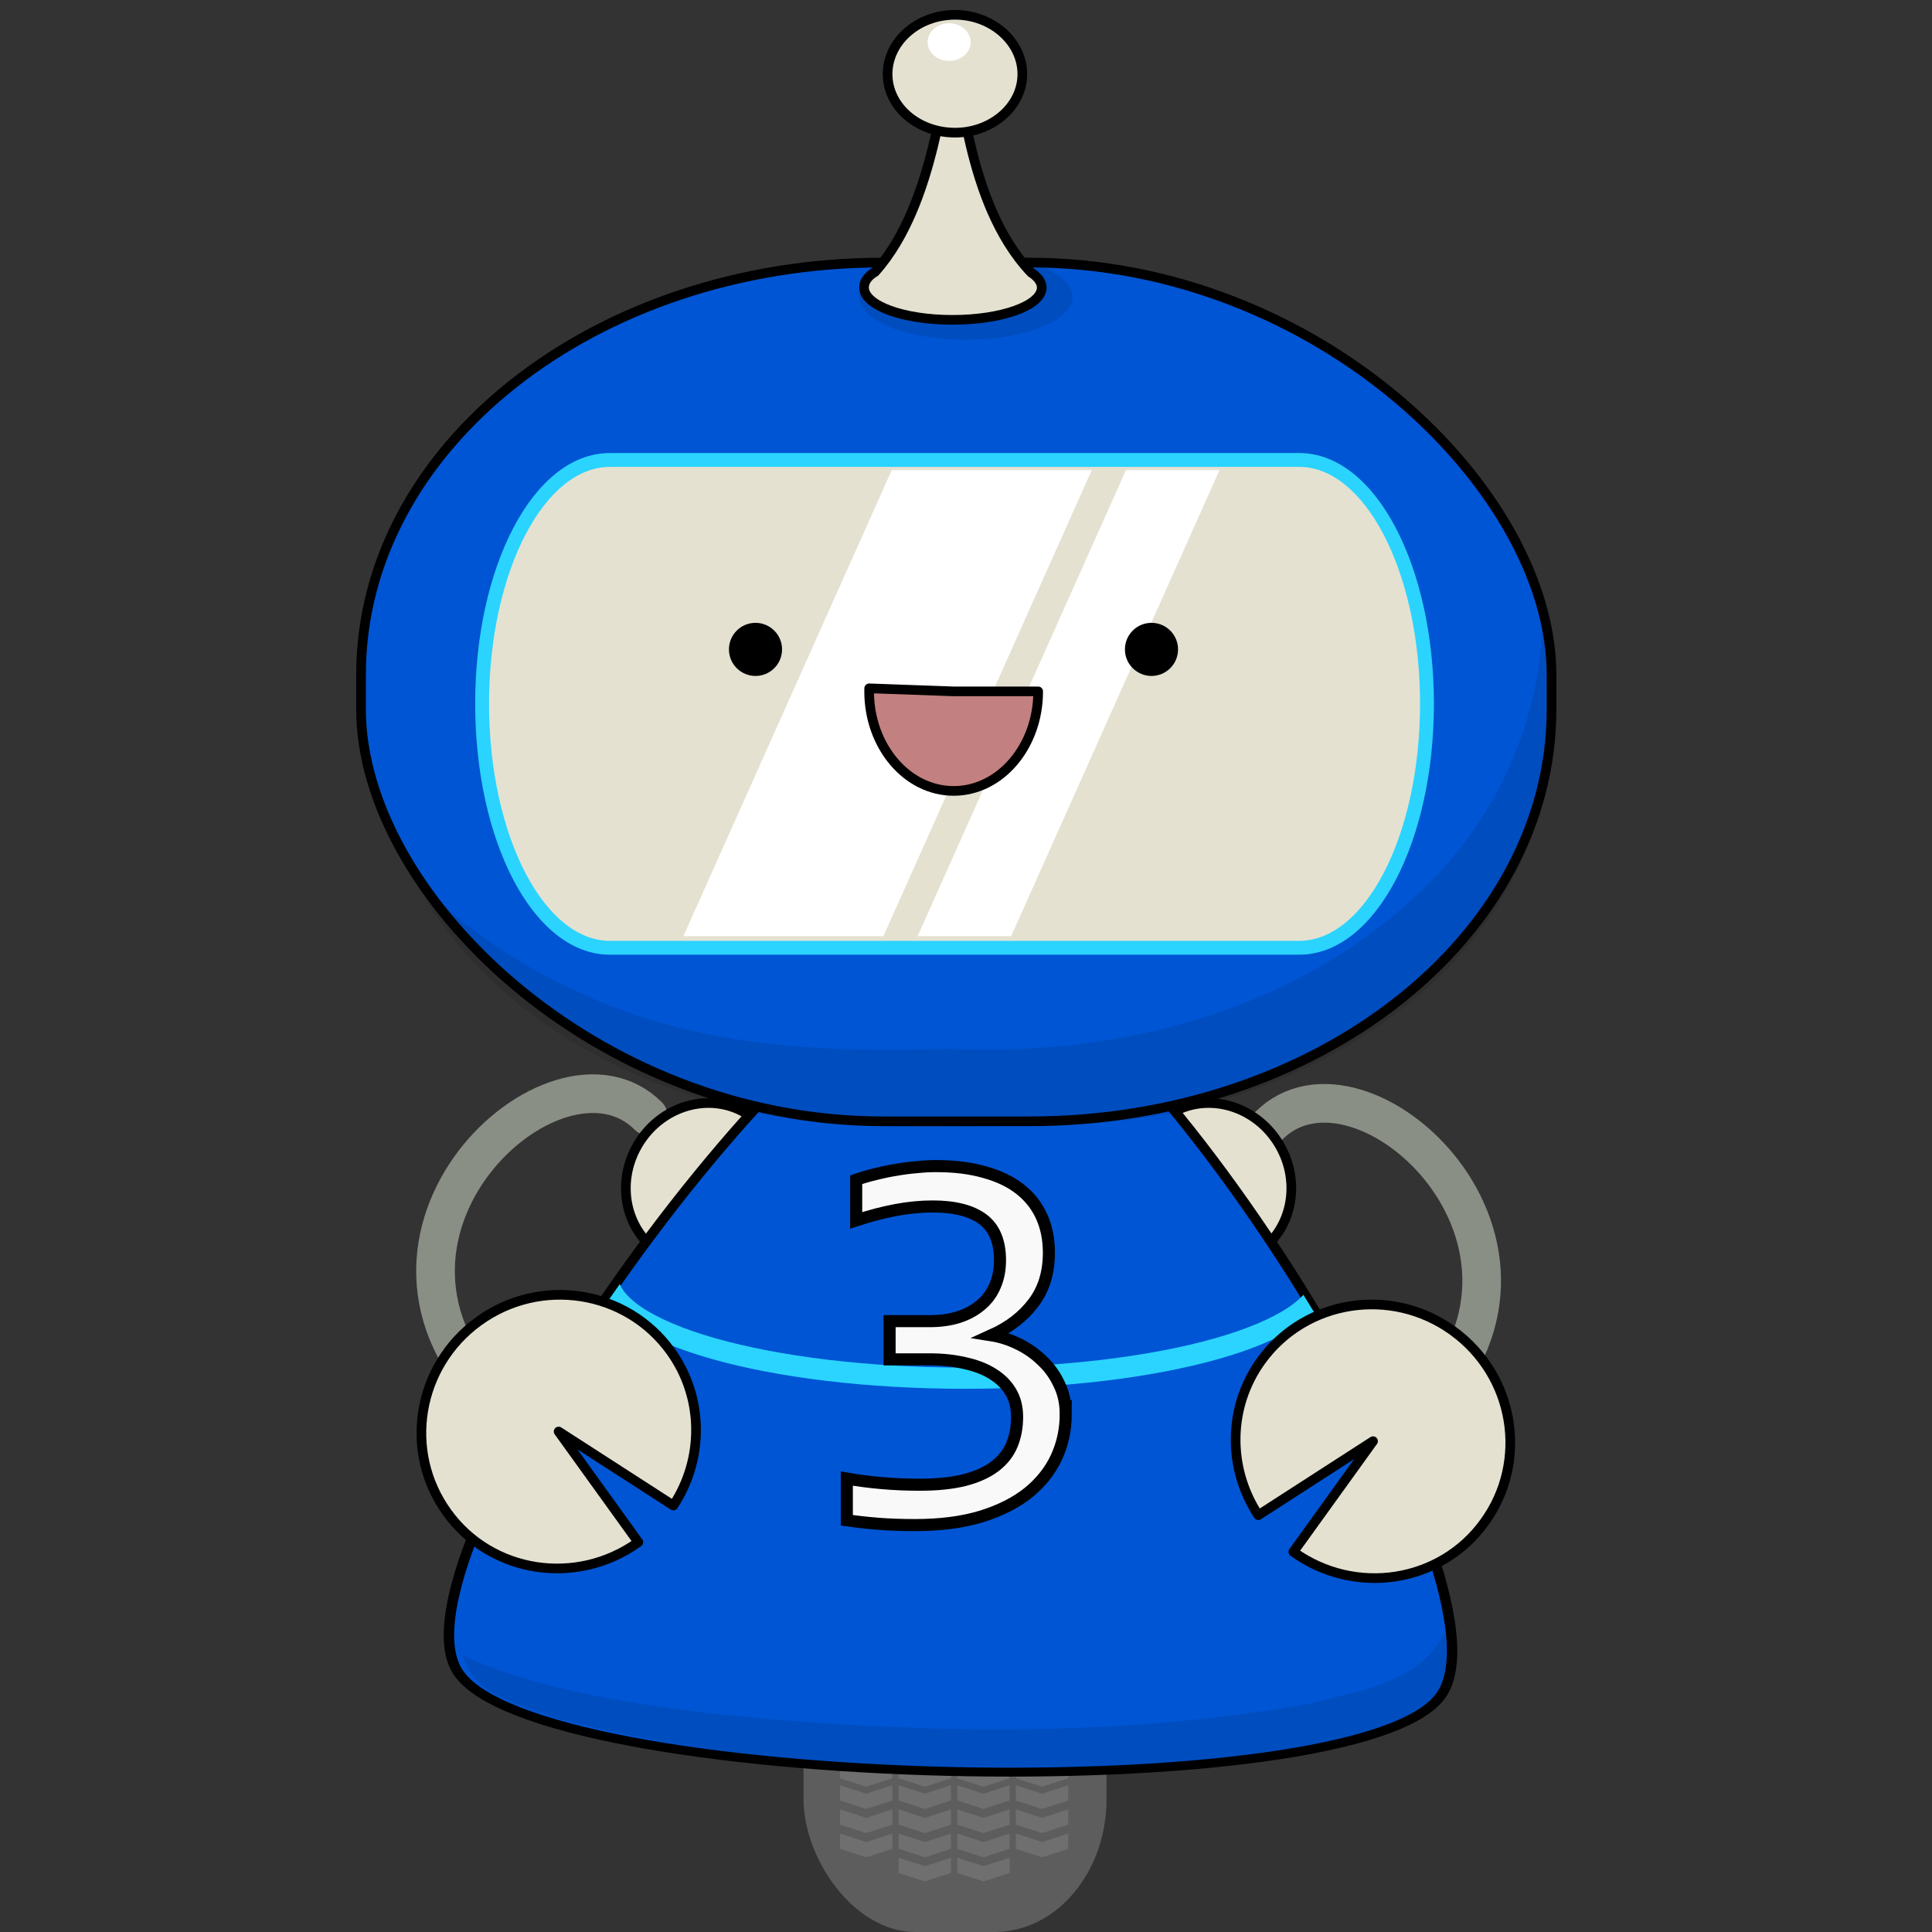 <?xml version="1.0" encoding="UTF-8" standalone="no"?>
<!-- Created with Inkscape (http://www.inkscape.org/) -->

<svg
   xmlns:dc="http://purl.org/dc/elements/1.1/"
   xmlns:cc="http://creativecommons.org/ns#"
   xmlns:rdf="http://www.w3.org/1999/02/22-rdf-syntax-ns#"
   xmlns:svg="http://www.w3.org/2000/svg"
   xmlns="http://www.w3.org/2000/svg"
   xmlns:sodipodi="http://sodipodi.sourceforge.net/DTD/sodipodi-0.dtd"
   xmlns:inkscape="http://www.inkscape.org/namespaces/inkscape"
   width="800"
   height="800"
   id="svg4095"
   version="1.1"
   inkscape:version="0.92.0 r15299"
   sodipodi:docname="front.svg">
  <rect width="100%" height="100%" fill="#333333" stroke="none"/>
  <defs
     id="defs4097" />
  <sodipodi:namedview
     id="base"
     pagecolor="#ffffff"
     bordercolor="#666666"
     borderopacity="1.0"
     inkscape:pageopacity="0.0"
     inkscape:pageshadow="2"
     inkscape:zoom="1"
     inkscape:cx="367.45172"
     inkscape:cy="226.33333"
     inkscape:document-units="px"
     inkscape:current-layer="layer1"
     showgrid="false"
     fit-margin-top="0"
     fit-margin-left="0"
     fit-margin-right="0"
     fit-margin-bottom="0"
     inkscape:window-width="1920"
     inkscape:window-height="1017"
     inkscape:window-x="-8"
     inkscape:window-y="317"
     inkscape:window-maximized="1" />
  <g
     inkscape:label="Layer 1"
     inkscape:groupmode="layer"
     id="layer1"
     transform="translate(-117.736,-132.904)">
    <g
       id="g4604">
      <g
         transform="translate(148)"
         id="g3150">
        <g
           id="g3093">
          <path
             sodipodi:nodetypes="cc"
             inkscape:connector-curvature="0"
             id="path6506-0-1-2-0"
             d="m 238.17,595.009 c -38.246,-38.257 -133.862,50.212 -62.15,119.554"
             style="fill:none;stroke:#8a8f86;stroke-width:16;stroke-linecap:round;stroke-linejoin:round;stroke-miterlimit:4;stroke-dasharray:none;stroke-opacity:1" />
          <ellipse
             ry="57.5"
             rx="61.25"
             cy="1853"
             cx="746.2"
             style="fill:#e5e1d1;fill-opacity:1;fill-rule:evenodd;stroke:#000000;stroke-width:7.22;stroke-linecap:round;stroke-linejoin:round;stroke-miterlimit:4;stroke-dasharray:none;stroke-dashoffset:5;stroke-opacity:1"
             id="path6478-7-2-3-3"
             transform="matrix(-0.281,0.478,0.477,0.281,-412.92,-254.289)" />
          <g
             id="g4247">
            <rect
               style="fill:#5d5d5d;fill-opacity:1;fill-rule:evenodd;stroke:none"
               id="rect3886-2-4-2-7-6-7-3-3-3-2-2-8-9-6-2-8-9-9-0"
               width="125.48"
               height="248.681"
               x="302.454"
               y="684.222"
               rx="46.397"
               ry="55.087" />
            <g
               id="g4037"
               transform="matrix(1.025,0,0,0.793,-953.283,493.216)"
               style="fill:#6f6f6f;fill-opacity:1">
              <path
                 inkscape:connector-curvature="0"
                 id="rect3840"
                 d="m 1239.855,429.407 v 7.95 l 10.549,4.411 v 0.022 l 0.027,-0.011 0.026,0.011 v -0.022 l 10.549,-4.411 v -7.95 l -10.575,4.424 z"
                 style="fill:#6f6f6f;fill-opacity:1;stroke:none" />
              <path
                 inkscape:connector-curvature="0"
                 style="fill:#6f6f6f;fill-opacity:1;stroke:none"
                 d="m 1263.537,429.407 v 7.95 l 10.549,4.411 v 0.022 l 0.027,-0.011 0.026,0.011 v -0.022 l 10.549,-4.411 v -7.95 l -10.575,4.424 z"
                 id="use3847" />
              <path
                 inkscape:connector-curvature="0"
                 style="fill:#6f6f6f;fill-opacity:1;stroke:none"
                 d="m 1287.218,429.407 v 7.95 l 10.549,4.411 v 0.022 l 0.027,-0.011 0.026,0.011 v -0.022 l 10.549,-4.411 v -7.95 l -10.575,4.424 z"
                 id="use3851" />
              <path
                 id="use3853"
                 d="m 1310.9,429.407 v 7.95 l 10.549,4.411 v 0.022 l 0.027,-0.011 0.026,0.011 v -0.022 l 10.549,-4.411 v -7.95 l -10.575,4.424 z"
                 style="fill:#6f6f6f;fill-opacity:1;stroke:none"
                 inkscape:connector-curvature="0" />
              <path
                 style="fill:#6f6f6f;fill-opacity:1;stroke:none"
                 d="m 1239.855,442.019 v 7.95 l 10.549,4.411 v 0.022 l 0.027,-0.011 0.026,0.011 v -0.022 l 10.549,-4.411 v -7.95 l -10.575,4.424 z"
                 id="use3859"
                 inkscape:connector-curvature="0" />
              <path
                 id="use3861"
                 d="m 1263.537,442.019 v 7.95 l 10.549,4.411 v 0.022 l 0.027,-0.011 0.026,0.011 v -0.022 l 10.549,-4.411 v -7.95 l -10.575,4.424 z"
                 style="fill:#6f6f6f;fill-opacity:1;stroke:none"
                 inkscape:connector-curvature="0" />
              <path
                 id="use3863"
                 d="m 1287.218,442.019 v 7.95 l 10.549,4.411 v 0.022 l 0.027,-0.011 0.026,0.011 v -0.022 l 10.549,-4.411 v -7.95 l -10.575,4.424 z"
                 style="fill:#6f6f6f;fill-opacity:1;stroke:none"
                 inkscape:connector-curvature="0" />
              <path
                 inkscape:connector-curvature="0"
                 style="fill:#6f6f6f;fill-opacity:1;stroke:none"
                 d="m 1310.9,442.019 v 7.95 l 10.549,4.411 v 0.022 l 0.027,-0.011 0.026,0.011 v -0.022 l 10.549,-4.411 v -7.95 l -10.575,4.424 z"
                 id="use3865" />
              <path
                 style="fill:#6f6f6f;fill-opacity:1;stroke:none"
                 d="m 1239.855,454.631 v 7.95 l 10.549,4.411 v 0.022 l 0.027,-0.011 0.026,0.011 v -0.022 l 10.549,-4.411 v -7.95 l -10.575,4.424 z"
                 id="use3875"
                 inkscape:connector-curvature="0" />
              <path
                 id="use3877"
                 d="m 1263.537,454.631 v 7.95 l 10.549,4.411 v 0.022 l 0.027,-0.011 0.026,0.011 v -0.022 l 10.549,-4.411 v -7.95 l -10.575,4.424 z"
                 style="fill:#6f6f6f;fill-opacity:1;stroke:none"
                 inkscape:connector-curvature="0" />
              <path
                 id="use3879"
                 d="m 1287.218,454.631 v 7.95 l 10.549,4.411 v 0.022 l 0.027,-0.011 0.026,0.011 v -0.022 l 10.549,-4.411 v -7.95 l -10.575,4.424 z"
                 style="fill:#6f6f6f;fill-opacity:1;stroke:none"
                 inkscape:connector-curvature="0" />
              <path
                 inkscape:connector-curvature="0"
                 style="fill:#6f6f6f;fill-opacity:1;stroke:none"
                 d="m 1310.9,454.631 v 7.95 l 10.549,4.411 v 0.022 l 0.027,-0.011 0.026,0.011 v -0.022 l 10.549,-4.411 v -7.95 l -10.575,4.424 z"
                 id="use3881" />
              <path
                 inkscape:connector-curvature="0"
                 id="use3883"
                 d="m 1239.855,466.234 v 7.95 l 10.549,4.411 v 0.022 l 0.027,-0.011 0.026,0.011 v -0.022 l 10.549,-4.411 v -7.95 l -10.575,4.424 z"
                 style="fill:#6f6f6f;fill-opacity:1;stroke:none" />
              <path
                 inkscape:connector-curvature="0"
                 style="fill:#6f6f6f;fill-opacity:1;stroke:none"
                 d="m 1263.537,466.234 v 7.95 l 10.549,4.411 v 0.022 l 0.027,-0.011 0.026,0.011 v -0.022 l 10.549,-4.411 v -7.95 l -10.575,4.424 z"
                 id="use3885" />
              <path
                 inkscape:connector-curvature="0"
                 style="fill:#6f6f6f;fill-opacity:1;stroke:none"
                 d="m 1287.218,466.234 v 7.95 l 10.549,4.411 v 0.022 l 0.027,-0.011 0.026,0.011 v -0.022 l 10.549,-4.411 v -7.95 l -10.575,4.424 z"
                 id="use3887" />
              <path
                 id="use3889"
                 d="m 1310.9,466.234 v 7.95 l 10.549,4.411 v 0.022 l 0.027,-0.011 0.026,0.011 v -0.022 l 10.549,-4.411 v -7.95 l -10.575,4.424 z"
                 style="fill:#6f6f6f;fill-opacity:1;stroke:none"
                 inkscape:connector-curvature="0" />
              <path
                 style="fill:#6f6f6f;fill-opacity:1;stroke:none"
                 d="m 1239.855,477.837 v 7.95 l 10.549,4.411 v 0.022 l 0.027,-0.011 0.026,0.011 v -0.022 l 10.549,-4.411 v -7.95 l -10.575,4.424 z"
                 id="use3907"
                 inkscape:connector-curvature="0" />
              <path
                 id="use3909"
                 d="m 1263.537,477.837 v 7.95 l 10.549,4.411 v 0.022 l 0.027,-0.011 0.026,0.011 v -0.022 l 10.549,-4.411 v -7.95 l -10.575,4.424 z"
                 style="fill:#6f6f6f;fill-opacity:1;stroke:none"
                 inkscape:connector-curvature="0" />
              <path
                 id="use3911"
                 d="m 1287.218,477.837 v 7.95 l 10.549,4.411 v 0.022 l 0.027,-0.011 0.026,0.011 v -0.022 l 10.549,-4.411 v -7.95 l -10.575,4.424 z"
                 style="fill:#6f6f6f;fill-opacity:1;stroke:none"
                 inkscape:connector-curvature="0" />
              <path
                 inkscape:connector-curvature="0"
                 style="fill:#6f6f6f;fill-opacity:1;stroke:none"
                 d="m 1310.9,477.837 v 7.95 l 10.549,4.411 v 0.022 l 0.027,-0.011 0.026,0.011 v -0.022 l 10.549,-4.411 v -7.95 l -10.575,4.424 z"
                 id="use3913" />
              <path
                 inkscape:connector-curvature="0"
                 id="use3915"
                 d="m 1239.855,490.45 v 7.95 l 10.549,4.411 v 0.022 l 0.027,-0.011 0.026,0.011 v -0.022 l 10.549,-4.411 v -7.95 l -10.575,4.424 z"
                 style="fill:#6f6f6f;fill-opacity:1;stroke:none" />
              <path
                 inkscape:connector-curvature="0"
                 style="fill:#6f6f6f;fill-opacity:1;stroke:none"
                 d="m 1263.537,490.45 v 7.95 l 10.549,4.411 v 0.022 l 0.027,-0.011 0.026,0.011 v -0.022 l 10.549,-4.411 v -7.95 l -10.575,4.424 z"
                 id="use3917" />
              <path
                 inkscape:connector-curvature="0"
                 style="fill:#6f6f6f;fill-opacity:1;stroke:none"
                 d="m 1287.218,490.45 v 7.95 l 10.549,4.411 v 0.022 l 0.027,-0.011 0.026,0.011 v -0.022 l 10.549,-4.411 v -7.95 l -10.575,4.424 z"
                 id="use3919" />
              <path
                 id="use3921"
                 d="m 1310.9,490.45 v 7.95 l 10.549,4.411 v 0.022 l 0.027,-0.011 0.026,0.011 v -0.022 l 10.549,-4.411 v -7.95 l -10.575,4.424 z"
                 style="fill:#6f6f6f;fill-opacity:1;stroke:none"
                 inkscape:connector-curvature="0" />
              <path
                 inkscape:connector-curvature="0"
                 id="use3923"
                 d="m 1239.855,503.062 v 7.95 l 10.549,4.411 v 0.022 l 0.027,-0.011 0.026,0.011 v -0.022 l 10.549,-4.411 v -7.95 l -10.575,4.424 z"
                 style="fill:#6f6f6f;fill-opacity:1;stroke:none" />
              <path
                 inkscape:connector-curvature="0"
                 style="fill:#6f6f6f;fill-opacity:1;stroke:none"
                 d="m 1263.537,503.062 v 7.95 l 10.549,4.411 v 0.022 l 0.027,-0.011 0.026,0.011 v -0.022 l 10.549,-4.411 v -7.95 l -10.575,4.424 z"
                 id="use3925" />
              <path
                 inkscape:connector-curvature="0"
                 style="fill:#6f6f6f;fill-opacity:1;stroke:none"
                 d="m 1287.218,503.062 v 7.95 l 10.549,4.411 v 0.022 l 0.027,-0.011 0.026,0.011 v -0.022 l 10.549,-4.411 v -7.95 l -10.575,4.424 z"
                 id="use3927" />
              <path
                 id="use3929"
                 d="m 1310.9,503.062 v 7.95 l 10.549,4.411 v 0.022 l 0.027,-0.011 0.026,0.011 v -0.022 l 10.549,-4.411 v -7.95 l -10.575,4.424 z"
                 style="fill:#6f6f6f;fill-opacity:1;stroke:none"
                 inkscape:connector-curvature="0" />
              <path
                 id="use3933"
                 d="m 1263.537,515.674 v 7.95 l 10.549,4.411 v 0.022 l 0.027,-0.011 0.026,0.011 v -0.022 l 10.549,-4.411 v -7.95 l -10.575,4.424 z"
                 style="fill:#6f6f6f;fill-opacity:1;stroke:none"
                 inkscape:connector-curvature="0" />
              <path
                 id="use3935"
                 d="m 1287.218,515.674 v 7.95 l 10.549,4.411 v 0.022 l 0.027,-0.011 0.026,0.011 v -0.022 l 10.549,-4.411 v -7.95 l -10.575,4.424 z"
                 style="fill:#6f6f6f;fill-opacity:1;stroke:none"
                 inkscape:connector-curvature="0" />
            </g>
          </g>
          <path
             style="fill:none;stroke:#8a8f86;stroke-width:16;stroke-linecap:round;stroke-linejoin:round;stroke-miterlimit:4;stroke-dasharray:none;stroke-opacity:1"
             d="m 495.167,599.009 c 38.246,-38.257 133.862,50.212 62.15,119.554"
             id="use4200"
             inkscape:connector-curvature="0"
             sodipodi:nodetypes="cc" />
          <ellipse
             ry="57.5"
             rx="61.25"
             cy="1853"
             cx="746.2"
             transform="matrix(0.281,0.478,-0.477,0.281,1146.256,-254.289)"
             id="use4202"
             style="fill:#e5e1d1;fill-opacity:1;fill-rule:evenodd;stroke:#000000;stroke-width:7.22;stroke-linecap:round;stroke-linejoin:round;stroke-miterlimit:4;stroke-dasharray:none;stroke-dashoffset:5;stroke-opacity:1" />
          <path
             transform="matrix(0.687,0,0,-0.59,2475.227,96.033)"
             inkscape:transform-center-y="-73.558891"
             inkscape:transform-center-x="6.3172791"
             d="m -3060.144,-730.842 c -94.822,2.731 -356.147,-421.218 -311.101,-504.702 45.045,-83.484 542.859,-97.823 592.635,-17.07 49.776,80.752 -186.713,519.041 -281.534,521.772 z"
             inkscape:randomized="0"
             inkscape:rounded="0.16"
             inkscape:flatsided="true"
             sodipodi:arg2="2.589"
             sodipodi:arg1="1.542"
             sodipodi:r2="171.10001"
             sodipodi:r1="342.29999"
             sodipodi:cy="-1073"
             sodipodi:cx="-3070"
             sodipodi:sides="3"
             id="path3884-5-0-4-9-3-4-1-1-1-8-4-94-0-8-5-6-2-2-6"
             style="fill:#0055d4;fill-opacity:1;fill-rule:evenodd;stroke:#000000;stroke-width:6.285;stroke-linecap:round;stroke-linejoin:round;stroke-miterlimit:4;stroke-dasharray:none;stroke-opacity:1"
             sodipodi:type="star" />
          <rect
             x="119.236"
             y="241.622"
             width="492.957"
             height="355.589"
             ry="170.591"
             rx="216.205"
             style="fill:#0055d4;fill-opacity:1;fill-rule:evenodd;stroke:#000000;stroke-width:4;stroke-linecap:round;stroke-linejoin:round;stroke-miterlimit:4;stroke-dasharray:none;stroke-dashoffset:5;stroke-opacity:1"
             id="rect6486-6-2-2-3" />
          <path
             inkscape:connector-curvature="0"
             id="rect6486-6-2-2-3-4"
             d="m 608.315,391.351 c -1.018,45.356 -23.469,88.886 -58.282,117.845 -50.688,44.079 -120.651,61.216 -187.23,57.998 -51.534,1.68 -105.169,-0.723 -152.398,-23.038 -26.378,-11.704 -50.755,-28.253 -70.347,-49.306 25.982,51.083 79.314,83.774 134.299,96.96 43.269,10.282 88.438,7.495 132.652,6.895 55.192,-0.558 110.918,-19.361 152.387,-55.574 28.317,-24.806 48.989,-59.679 52.113,-97.438 1.962,-18.459 0.752,-37.177 -3.194,-55.188 z"
             style="opacity:0.1;fill:#000000;fill-opacity:1;fill-rule:evenodd;stroke:none" />
          <ellipse
             ry="11.111"
             rx="27.222"
             cy="80"
             cx="1056.111"
             transform="matrix(1.625,0,0,1.6,-1346.535,127.803)"
             id="path4212"
             style="opacity:0.1;fill:#000000;fill-opacity:1;stroke:none" />
          <path
             id="path6488-2-8-8-2"
             style="fill:#e5e1d1;fill-opacity:1;stroke:#000000;stroke-width:4;stroke-miterlimit:4;stroke-dasharray:none;stroke-opacity:1"
             inkscape:connector-curvature="0"
             d="m 363.642,162.898 c -3.869,0.266 -5.711,53.692 -31.526,82.565 -3.112,1.843 -4.606,4.157 -4.606,6.471 0,7.495 16.234,13.413 36.644,13.413 20.39,0 36.951,-5.918 36.951,-13.413 0,-2.048 -1.576,-4.382 -4.401,-6.164 -27.903,-29.447 -27.616,-82.094 -33.062,-82.872 z" />
          <path
             id="path6490-9-9-9-0"
             style="fill:#e5e1d1;fill-opacity:1;fill-rule:evenodd;stroke:#000000;stroke-width:4;stroke-linecap:round;stroke-linejoin:round;stroke-miterlimit:4;stroke-dasharray:none;stroke-dashoffset:5;stroke-opacity:1"
             inkscape:connector-curvature="0"
             d="m 393.06,163.587 c 0,13.413 -12.631,24.245 -27.841,24.245 -15.517,0 -27.944,-10.832 -27.944,-24.245 0,-13.433 12.426,-24.552 27.944,-24.552 15.21,0 27.841,11.119 27.841,24.552 z" />
          <rect
             x="169.206"
             y="323.348"
             width="391.215"
             height="202.02"
             ry="101.011"
             rx="52.856"
             style="fill:#e5e1d1;fill-opacity:1;fill-rule:evenodd;stroke:none"
             id="rect6492-1-7-7-6" />
          <path
             style="color:#000000;font-style:normal;font-variant:normal;font-weight:normal;font-stretch:normal;font-size:medium;line-height:normal;font-family:Sans;-inkscape-font-specification:Sans;text-indent:0;text-align:start;text-decoration:none;text-decoration-line:none;letter-spacing:normal;word-spacing:normal;text-transform:none;writing-mode:lr-tb;direction:ltr;baseline-shift:baseline;text-anchor:start;display:inline;overflow:visible;visibility:visible;fill:#2ad4ff;fill-opacity:1;stroke:none;stroke-width:3;marker:none;enable-background:accumulate"
             d="m 222.259,320.496 c -16.112,0 -30.146,12.233 -39.979,31.024 -9.833,18.791 -15.777,44.425 -15.777,72.808 0,28.383 5.944,54.077 15.777,72.868 9.833,18.791 23.867,31.024 39.979,31.024 h 285.472 c 16.112,0 30.146,-12.233 39.979,-31.024 9.833,-18.791 15.776,-44.485 15.777,-72.868 0,-28.383 -5.944,-54.017 -15.777,-72.808 -9.833,-18.791 -23.867,-31.024 -39.979,-31.024 z m 0,5.739 h 285.472 c 13.171,0 25.625,10.252 34.9,27.976 9.274,17.724 15.119,42.542 15.119,70.118 0,27.577 -5.845,52.454 -15.119,70.178 -9.275,17.724 -21.729,27.976 -34.9,27.976 H 222.259 c -13.17,0 -25.625,-10.252 -34.9,-27.976 -9.274,-17.724 -15.119,-42.601 -15.119,-70.178 0,-27.577 5.845,-52.394 15.119,-70.118 9.275,-17.724 21.729,-27.976 34.9,-27.976 z"
             id="path6494-2-3-3-1"
             inkscape:connector-curvature="0" />
          <path
             inkscape:connector-curvature="0"
             id="path3810"
             d="m 226.392,664.597 c -1.655,2.35 -3.315,4.673 -4.938,7.031 0.311,0.511 0.619,1.046 0.969,1.531 2.364,3.275 5.56,6.12 9.531,8.781 7.942,5.323 19.01,9.855 32.531,13.688 27.043,7.666 64.021,12.344 104.906,12.344 40.885,0 77.894,-4.678 104.938,-12.344 13.522,-3.833 24.527,-8.365 32.469,-13.688 2.692,-1.804 5.056,-3.7 7.031,-5.75 -1.443,-2.382 -2.901,-4.752 -4.375,-7.125 -1.537,1.679 -3.611,3.46 -6.188,5.188 -6.958,4.663 -17.473,9.125 -30.594,12.844 -26.241,7.438 -62.858,12.094 -103.281,12.094 -40.423,0 -77.041,-4.655 -103.281,-12.094 -13.12,-3.719 -23.636,-8.181 -30.594,-12.844 -3.479,-2.331 -6.036,-4.748 -7.594,-6.906 -0.719,-0.996 -1.193,-1.904 -1.531,-2.75 z"
             style="color:#000000;font-style:normal;font-variant:normal;font-weight:normal;font-stretch:normal;font-size:medium;line-height:normal;font-family:Sans;-inkscape-font-specification:Sans;text-indent:0;text-align:start;text-decoration:none;text-decoration-line:none;letter-spacing:normal;word-spacing:normal;text-transform:none;writing-mode:lr-tb;direction:ltr;baseline-shift:baseline;text-anchor:start;display:inline;overflow:visible;visibility:visible;fill:#2ad4ff;fill-opacity:1;stroke:none;stroke-width:7.722;marker:none;enable-background:accumulate" />
          <path
             inkscape:connector-curvature="0"
             style="fill:#e5e1d1;fill-opacity:1;stroke:#000000;stroke-width:4;stroke-linecap:round;stroke-linejoin:round;stroke-miterlimit:4;stroke-dasharray:none;stroke-dashoffset:0;stroke-opacity:1"
             d="m 234.051,771.492 c -25.535,18.355 -61.019,12.975 -79.169,-12.307 -18.294,-25.255 -12.457,-60.688 13.051,-79.186 25.507,-18.498 61.162,-13.003 79.484,12.396 13.628,18.847 14.06,44.27 1.15,63.915 l -47.517,-30.65 z"
             id="path6504-6-3-1-5" />
          <path
             inkscape:connector-curvature="0"
             id="rect3868-9-7"
             d="m 338.998,327.561 -86.285,193 h 82.815 l 86.285,-193 z m 96.987,0 -86.285,193 h 38.728 l 86.285,-193 z"
             style="fill:#ffffff;fill-opacity:1;stroke:none" />
          <g
             transform="translate(-35.481,167.382)"
             id="g3972">
            <circle
               r="6"
               id="ellipse6-1-6"
               class="rightEye"
               cy="126"
               cx="156"
               style="fill:#000000;stroke:none"
               transform="matrix(1.833,0,0,1.833,32.106,3.464)" />
            <circle
               r="6"
               id="ellipse8-9-5"
               class="leftEye"
               cy="126"
               cx="244"
               style="fill:#000000;stroke:none"
               transform="matrix(1.833,0,0,1.833,34.772,3.464)" />
          </g>
          <path
             style="fill:#c38080;stroke:#000000;stroke-width:4;stroke-linecap:round;stroke-linejoin:round;stroke-miterlimit:4;stroke-dasharray:none"
             inkscape:connector-curvature="0"
             d="m 399.625,419.186 c 0,22.76 -15.68,41.22 -35,41.22 -19.32,0 -35,-18.46 -35,-41.22 0,-0.42 0,-0.84 0.02,-1.26 l 34.98,1.26 z"
             class="mouth"
             id="path10-4-6" />
          <path
             inkscape:connector-curvature="0"
             id="path3884-5-0-4-9-3-4-1-1-1-8-4-94-0-8-5-6-2-7-8-3"
             d="m 567.382,809.904 c -10.257,19.995 -35.7,23.261 -55.188,28.438 -81.964,14.542 -166.194,12.466 -248.75,4 -34.313,-4.298 -71.027,-9.835 -101.875,-23.875 4.08,16.476 24.042,20.581 37.812,25.75 71.85,19.276 147.426,21.368 221.622,20.135 44.323,-2.507 90.432,-3.322 131.44,-20.572 14.724,-4.678 18.099,-21.23 15.188,-34.562 z"
             style="opacity:0.1;fill:#000000;fill-opacity:1;fill-rule:evenodd;stroke:none" />
          <path
             d="m 371.663,150.374 c 0,4.284 -4.034,7.744 -8.892,7.744 -4.956,0 -8.925,-3.46 -8.925,-7.744 0,-4.29 3.969,-7.842 8.925,-7.842 4.858,0 8.892,3.551 8.892,7.842 z"
             inkscape:connector-curvature="0"
             style="fill:#ffffff;fill-opacity:1;fill-rule:evenodd;stroke:none"
             id="use3855-4-7" />
          <path
             id="use4204"
             d="m 505.286,775.492 c 25.535,18.355 61.018,12.975 79.169,-12.307 18.294,-25.255 12.457,-60.688 -13.051,-79.186 -25.507,-18.498 -61.162,-13.003 -79.484,12.396 -13.628,18.847 -14.06,44.27 -1.15,63.915 l 47.517,-30.65 z"
             style="fill:#e5e1d1;fill-opacity:1;stroke:#000000;stroke-width:4;stroke-linecap:round;stroke-linejoin:round;stroke-miterlimit:4;stroke-dasharray:none;stroke-dashoffset:0;stroke-opacity:1"
             inkscape:connector-curvature="0" />
        </g>
      </g>
    </g>
    <g
       aria-label="3"
       transform="translate(175.241,-176.096)"
       style="font-style:normal;font-variant:normal;font-weight:normal;font-stretch:normal;font-size:24px;line-height:25px;font-family:monospace;-inkscape-font-specification:monospace;letter-spacing:0px;word-spacing:0px;fill:#f9f9f9;fill-opacity:1;stroke:#000000;stroke-width:5;stroke-miterlimit:4;stroke-dasharray:none"
       id="flowRoot4539">
      <path
         d="m 383.796,894.568 q 0,9.518 -3.874,17.93 -3.874,8.301 -11.621,14.609 -7.747,6.198 -19.479,9.85 -11.732,3.542 -27.337,3.542 -8.633,0 -15.495,-0.553 -6.862,-0.553 -12.839,-1.439 v -17.266 q 6.862,1.217 14.499,1.882 7.637,0.664 15.605,0.664 10.846,0 18.483,-1.882 7.747,-1.992 12.617,-5.645 4.87,-3.652 7.083,-8.854 2.214,-5.202 2.214,-11.732 0,-5.977 -2.656,-10.404 -2.656,-4.427 -7.526,-7.415 -4.759,-2.988 -11.51,-4.427 -6.641,-1.549 -14.609,-1.549 h -16.491 v -15.827 h 16.712 q 6.53,0 11.842,-1.66 5.423,-1.771 9.186,-4.98 3.874,-3.21 5.866,-7.858 2.103,-4.759 2.103,-10.736 0,-11.621 -7.083,-16.934 -7.083,-5.312 -20.807,-5.312 -7.305,0 -15.052,1.439 -7.747,1.439 -16.602,4.316 V 797.504 q 3.763,-1.328 7.969,-2.324 4.316,-1.107 8.522,-1.771 4.316,-0.775 8.522,-1.107 4.206,-0.443 8.079,-0.443 11.51,0 20.254,2.546 8.743,2.435 14.609,7.083 5.866,4.648 8.854,11.289 2.988,6.641 2.988,14.941 0,12.396 -6.419,20.807 -6.309,8.411 -17.376,13.392 5.645,0.885 11.068,3.542 5.534,2.656 9.85,6.862 4.427,4.095 7.083,9.74 2.767,5.645 2.767,12.507 z"
         style="font-style:normal;font-variant:normal;font-weight:normal;font-stretch:normal;font-size:226.667px;font-family:Consolas;-inkscape-font-specification:Consolas;fill:#f9f9f9;stroke:#000000;stroke-width:5;stroke-miterlimit:4;stroke-dasharray:none"
         id="path4633" />
    </g>
  </g>
</svg>
